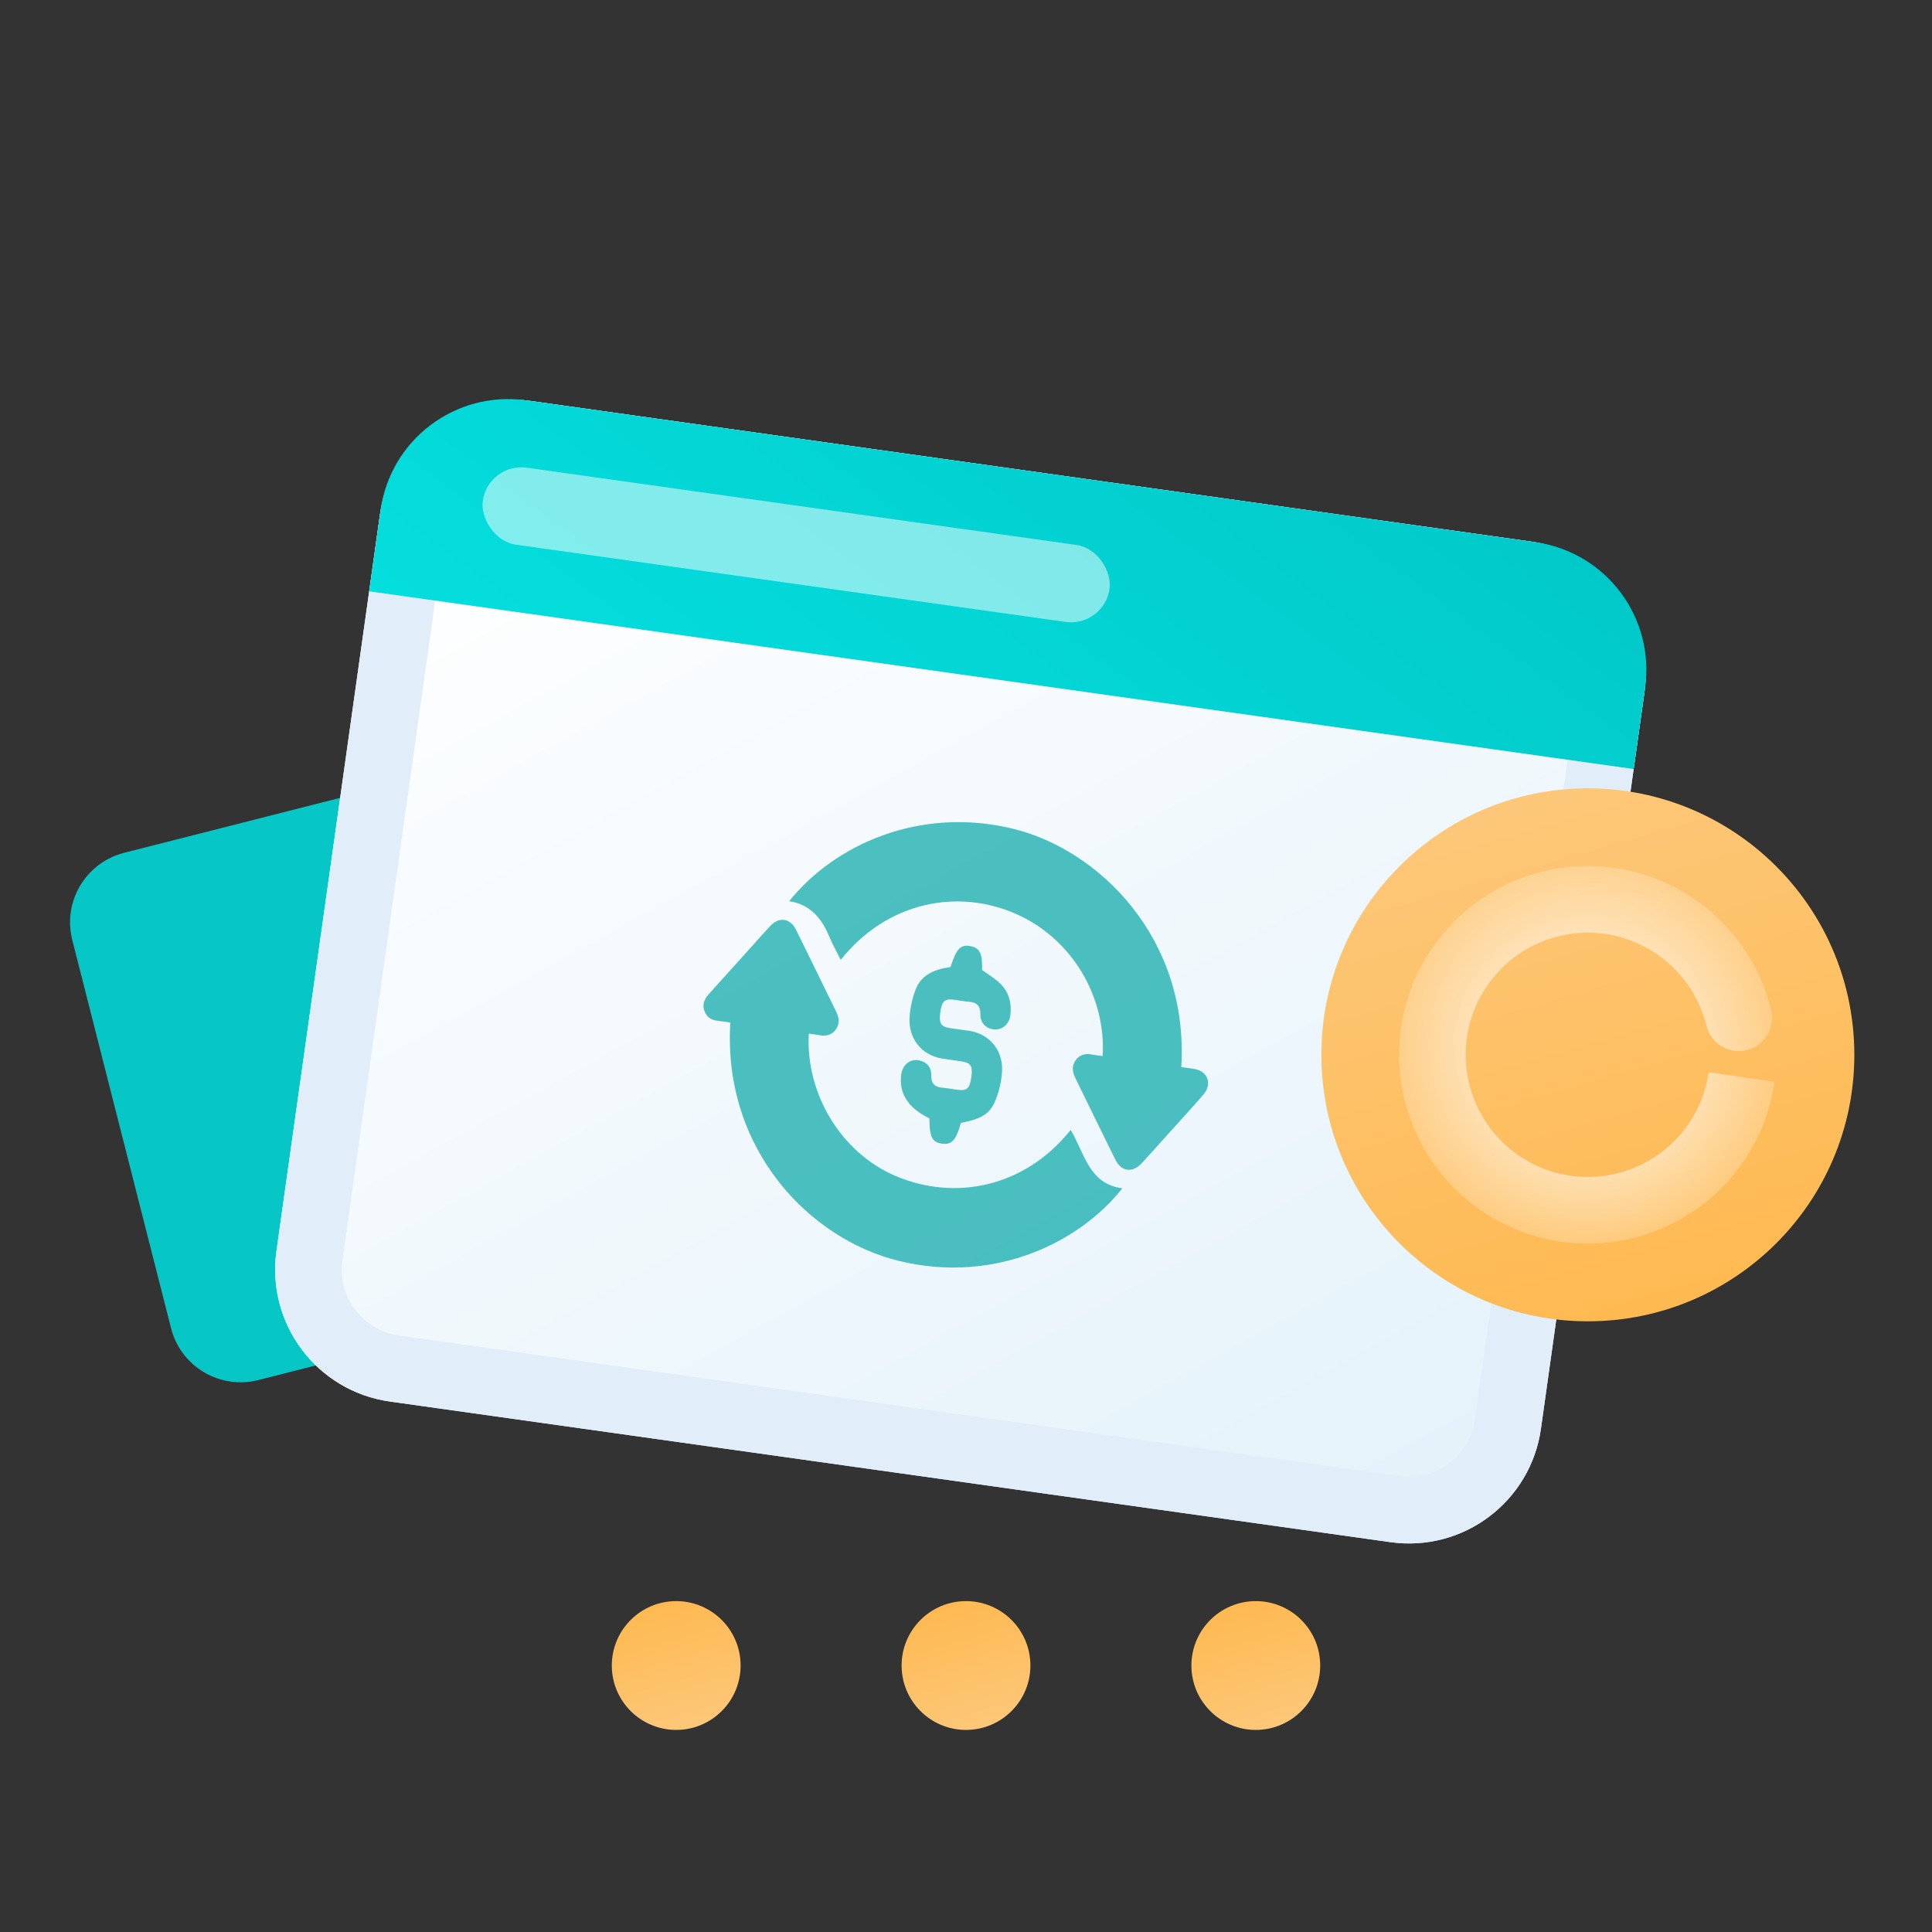 <svg width="120" height="120" viewBox="0 0 120 120" fill="none" xmlns="http://www.w3.org/2000/svg">
<rect x="0" y="0" width="120" height="120" fill="#333333" stroke="none"/>
<path d="M4.489 58.386C3.883 56.001 5.327 53.575 7.715 52.968L40.505 44.626C42.893 44.018 45.321 45.459 45.928 47.844L52.062 71.957C52.669 74.342 51.225 76.768 48.837 77.375L16.047 85.718C13.659 86.325 11.231 84.884 10.624 82.499L4.489 58.386Z" fill="#06C6C6"/>
<path d="M23.602 31.947C24.238 27.421 28.423 24.268 32.949 24.904L95.097 33.638C99.623 34.274 102.777 38.459 102.141 42.985L95.71 88.743C95.074 93.269 90.889 96.422 86.363 95.786L24.215 87.052C19.689 86.416 16.535 82.231 17.171 77.705L23.602 31.947Z" fill="url(#paint0_linear_7900_801011)"/>
<path fill-rule="evenodd" clip-rule="evenodd" d="M94.521 37.736L32.373 29.002C30.11 28.683 28.018 30.26 27.7 32.523L21.269 78.281C20.951 80.544 22.528 82.636 24.791 82.954L86.939 91.688C89.202 92.006 91.294 90.43 91.612 88.167L98.043 42.409C98.361 40.146 96.784 38.054 94.521 37.736ZM32.949 24.904C28.423 24.268 24.238 27.421 23.602 31.947L17.171 77.705C16.535 82.231 19.689 86.416 24.215 87.052L86.363 95.786C90.889 96.422 95.074 93.269 95.71 88.743L102.141 42.985C102.777 38.459 99.623 34.274 95.097 33.638L32.949 24.904Z" fill="#E1EDF8"/>
<path opacity="0.7" d="M73.371 66.28C73.638 66.317 73.912 66.349 74.182 66.394C75.025 66.537 75.313 67.327 74.742 67.991C74.038 68.809 73.305 69.6 72.583 70.402C72.028 71.019 71.478 71.64 70.915 72.25C70.353 72.859 69.655 72.787 69.281 72.037C68.44 70.344 67.615 68.64 66.784 66.942C66.603 66.574 66.559 66.201 66.81 65.854C67.062 65.507 67.412 65.42 67.817 65.498C68.036 65.541 68.261 65.561 68.487 65.592C68.706 61.916 66.589 58.307 63.123 56.773C59.489 55.163 55.102 56.004 52.218 59.618C51.967 59.112 51.702 58.642 51.494 58.146C51.021 57.01 50.304 56.172 49.018 55.975C51.831 52.464 57.128 50.057 62.935 51.479C68.29 52.792 73.862 58.297 73.371 66.28Z" fill="#05A7A7"/>
<path opacity="0.7" d="M66.502 70.183C67.365 71.62 67.631 73.544 69.711 73.807C67.144 77.07 61.91 79.789 55.85 78.322C50.3 76.979 44.88 71.391 45.362 63.513C45.095 63.476 44.823 63.431 44.551 63.399C44.153 63.356 43.876 63.153 43.745 62.772C43.615 62.391 43.747 62.054 44.01 61.763C44.909 60.767 45.808 59.769 46.707 58.769C47.085 58.349 47.456 57.924 47.843 57.512C48.394 56.927 49.08 57.021 49.442 57.748C50.283 59.444 51.108 61.146 51.941 62.846C52.122 63.211 52.169 63.579 51.921 63.933C51.673 64.287 51.325 64.375 50.919 64.298C50.697 64.256 50.47 64.235 50.237 64.203C50.029 67.939 52.252 71.591 55.589 73.026C59.262 74.605 63.615 73.791 66.502 70.183Z" fill="#05A7A7"/>
<path opacity="0.7" d="M59.681 69.746C59.385 70.828 59.117 71.121 58.503 71.033C57.889 70.946 57.727 70.603 57.729 69.465C56.406 68.819 55.824 67.92 55.976 66.751C56.06 66.107 56.556 65.728 57.141 65.874C57.596 65.989 57.854 66.308 57.842 66.786C57.831 67.305 58.061 67.523 58.535 67.561C58.859 67.586 59.179 67.652 59.501 67.692C60.067 67.76 60.234 67.599 60.33 66.905C60.427 66.21 60.301 66.019 59.732 65.928C59.326 65.863 58.918 65.814 58.513 65.75C57.213 65.535 56.367 64.449 56.503 63.085C56.551 62.488 56.691 61.902 56.918 61.349C57.257 60.581 57.98 60.211 59.037 60.065C59.404 58.924 59.658 58.659 60.257 58.761C60.855 58.863 61.037 59.241 60.997 60.245C61.403 60.545 61.823 60.784 62.154 61.117C62.672 61.636 62.846 62.316 62.755 63.06C62.689 63.587 62.299 63.948 61.822 63.942C61.296 63.936 60.888 63.573 60.895 63.025C60.903 62.477 60.671 62.255 60.174 62.22C59.851 62.197 59.53 62.129 59.207 62.09C58.673 62.028 58.503 62.194 58.408 62.854C58.311 63.55 58.427 63.762 58.979 63.853C59.385 63.919 59.793 63.967 60.199 64.024C61.531 64.24 62.38 65.328 62.227 66.721C62.17 67.335 62.014 67.936 61.763 68.498C61.409 69.254 60.837 69.524 59.681 69.746Z" fill="#05A7A7"/>
<path d="M23.64 31.674C24.255 27.299 28.301 24.251 32.676 24.866L95.37 33.677C99.746 34.291 102.794 38.337 102.179 42.712L101.469 47.766L22.93 36.728L23.64 31.674Z" fill="url(#paint1_linear_7900_801011)"/>
<rect opacity="0.5" x="30.324" y="28.714" width="39.31" height="4.828" rx="2.414" transform="rotate(8 30.324 28.714)" fill="white"/>
<path d="M82.072 65.518C82.072 56.377 89.482 48.965 98.624 48.965C102.719 48.965 106.467 50.453 109.357 52.917C112.918 55.953 115.176 60.471 115.176 65.518C115.176 74.659 107.765 82.069 98.624 82.069C96.347 82.069 94.177 81.609 92.202 80.777C86.249 78.269 82.072 72.381 82.072 65.518Z" fill="url(#paint2_linear_7900_801011)"/>
<path fill-rule="evenodd" clip-rule="evenodd" d="M91.114 74.521C93.408 76.434 96.346 77.4 99.328 77.22C102.31 77.04 105.111 75.729 107.159 73.554C108.82 71.79 109.884 69.564 110.227 67.192L106.131 66.601C105.909 68.136 105.221 69.576 104.146 70.718C102.821 72.125 101.008 72.973 99.079 73.09C97.15 73.206 95.248 72.581 93.764 71.343C92.279 70.105 91.323 68.347 91.091 66.428C90.859 64.509 91.368 62.574 92.515 61.018C93.661 59.461 95.359 58.401 97.26 58.054C99.162 57.707 101.124 58.099 102.746 59.15C104.369 60.2 105.529 61.831 105.99 63.708C106.262 64.818 107.383 65.497 108.493 65.224C109.602 64.952 110.281 63.831 110.009 62.721C109.296 59.82 107.503 57.3 104.996 55.677C102.488 54.053 99.456 53.447 96.517 53.984C93.578 54.52 90.955 56.158 89.183 58.563C87.411 60.969 86.625 63.959 86.983 66.925C87.342 69.891 88.819 72.608 91.114 74.521Z" fill="url(#paint3_angular_7900_801011)"/>
<circle cx="42" cy="103.448" r="4" fill="url(#paint4_linear_7900_801011)"/>
<circle cx="60" cy="103.448" r="4" fill="url(#paint5_linear_7900_801011)"/>
<circle cx="78" cy="103.448" r="4" fill="url(#paint6_linear_7900_801011)"/>
<defs>
<linearGradient id="paint0_linear_7900_801011" x1="23.506" y1="32.63" x2="67.223" y2="111.995" gradientUnits="userSpaceOnUse">
<stop stop-color="white"/>
<stop offset="1" stop-color="#E2F1FA"/>
</linearGradient>
<linearGradient id="paint1_linear_7900_801011" x1="15.853" y1="36.477" x2="47.163" y2="-6.139" gradientUnits="userSpaceOnUse">
<stop stop-color="#05E0E0"/>
<stop offset="1" stop-color="#02C8C8"/>
</linearGradient>
<linearGradient id="paint2_linear_7900_801011" x1="100.178" y1="87.211" x2="88.067" y2="45.204" gradientUnits="userSpaceOnUse">
<stop stop-color="#FFB74B"/>
<stop offset="1" stop-color="#FCCA80"/>
</linearGradient>
<radialGradient id="paint3_angular_7900_801011" cx="0" cy="0" r="1" gradientUnits="userSpaceOnUse" gradientTransform="translate(98.623 65.517) rotate(6.483) scale(15.27)">
<stop stop-color="white"/>
<stop offset="1" stop-color="white" stop-opacity="0"/>
</radialGradient>
<linearGradient id="paint4_linear_7900_801011" x1="41.624" y1="98.206" x2="44.551" y2="108.357" gradientUnits="userSpaceOnUse">
<stop stop-color="#FFB74B"/>
<stop offset="1" stop-color="#FCCA80"/>
</linearGradient>
<linearGradient id="paint5_linear_7900_801011" x1="59.624" y1="98.206" x2="62.551" y2="108.357" gradientUnits="userSpaceOnUse">
<stop stop-color="#FFB74B"/>
<stop offset="1" stop-color="#FCCA80"/>
</linearGradient>
<linearGradient id="paint6_linear_7900_801011" x1="77.624" y1="98.206" x2="80.551" y2="108.357" gradientUnits="userSpaceOnUse">
<stop stop-color="#FFB74B"/>
<stop offset="1" stop-color="#FCCA80"/>
</linearGradient>
</defs>
</svg>

